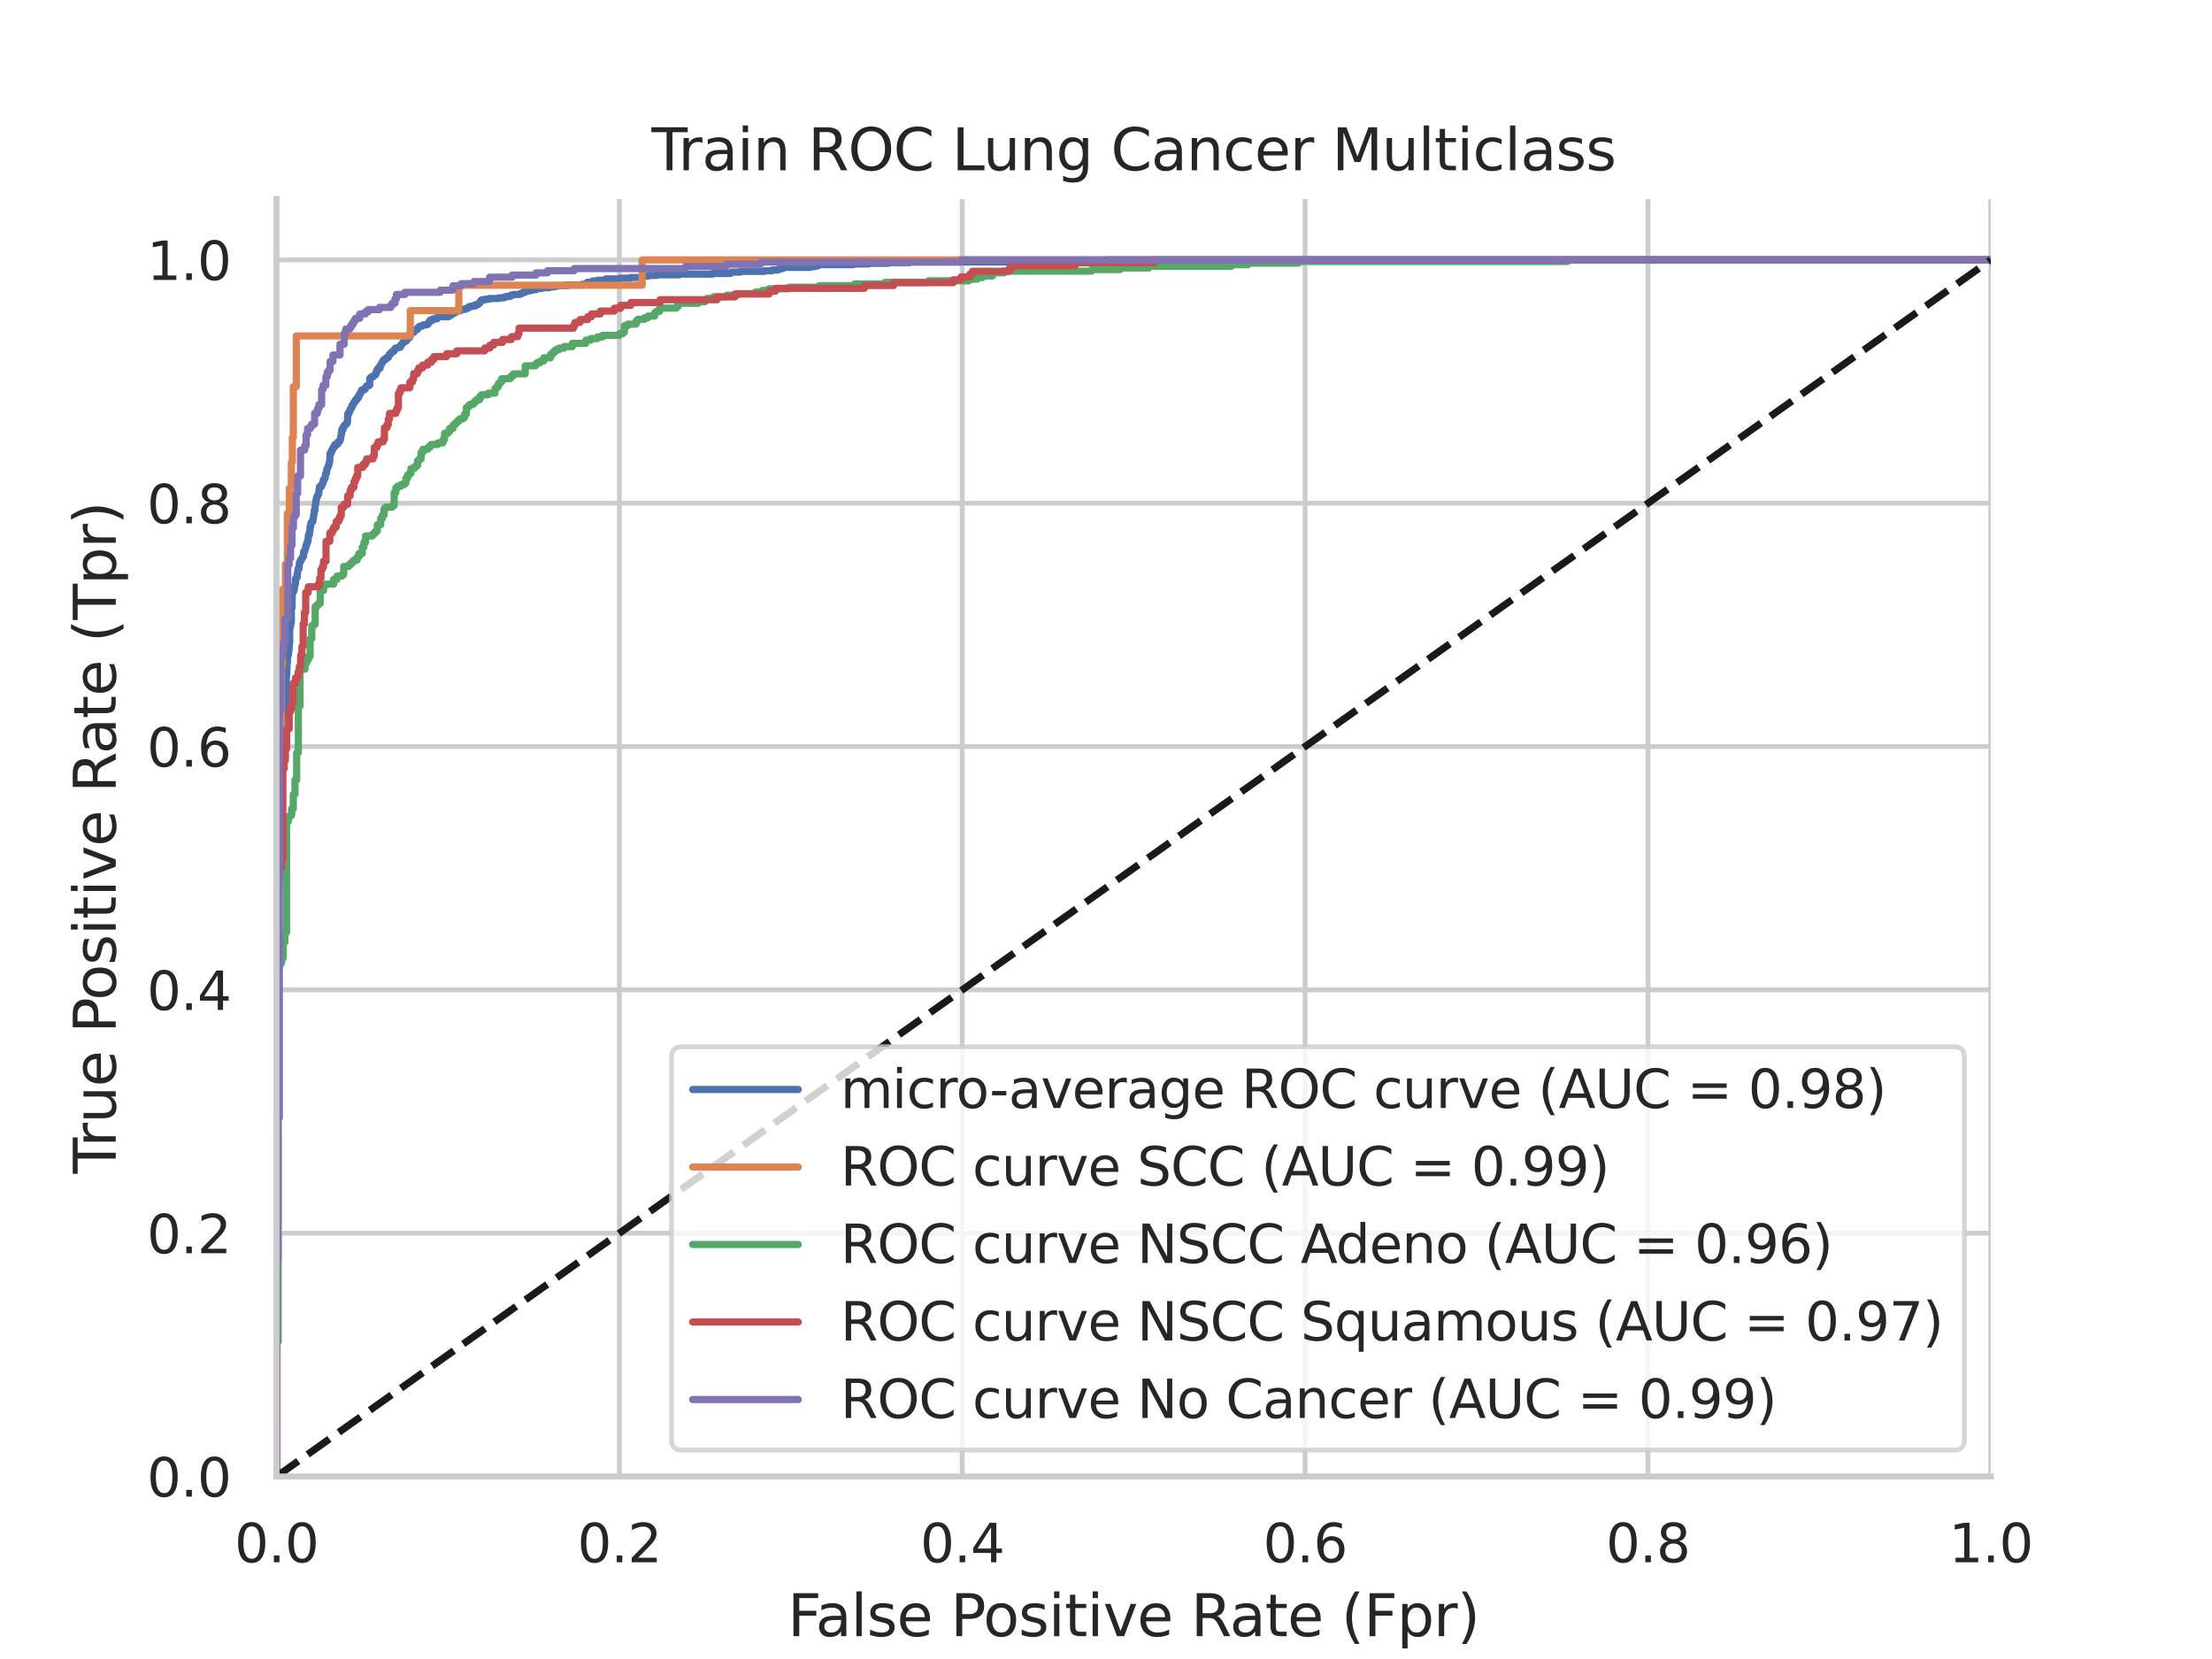 <?xml version="1.0" encoding="utf-8" standalone="no"?>
<!DOCTYPE svg PUBLIC "-//W3C//DTD SVG 1.1//EN"
  "http://www.w3.org/Graphics/SVG/1.1/DTD/svg11.dtd">
<svg xmlns:xlink="http://www.w3.org/1999/xlink" width="460.8pt" height="345.6pt" viewBox="0 0 460.8 345.6" xmlns="http://www.w3.org/2000/svg" version="1.1">
 <defs>
  <style type="text/css">*{stroke-linejoin: round; stroke-linecap: butt}</style>
 </defs>
 <g id="figure_1">
  <g id="patch_1">
   <path d="M 0 345.6 
L 460.8 345.6 
L 460.8 0 
L 0 0 
z
" style="fill: #ffffff"/>
  </g>
  <g id="axes_1">
   <g id="patch_2">
    <path d="M 57.6 307.584 
L 414.72 307.584 
L 414.72 41.472 
L 57.6 41.472 
z
" style="fill: #ffffff"/>
   </g>
   <g id="matplotlib.axis_1">
    <g id="xtick_1">
     <g id="line2d_1">
      <path d="M 57.6 307.584 
L 57.6 41.472 
" clip-path="url(#p603a76fe39)" style="fill: none; stroke: #cccccc; stroke-linecap: round"/>
     </g>
     <g id="text_1">
      <!-- 0.0 -->
      <g style="fill: #262626" transform="translate(48.853 325.442) scale(0.11 -0.11)">
       <defs>
        <path id="DejaVuSans-30" d="M 2034 4250 
Q 1547 4250 1301 3770 
Q 1056 3291 1056 2328 
Q 1056 1369 1301 889 
Q 1547 409 2034 409 
Q 2525 409 2770 889 
Q 3016 1369 3016 2328 
Q 3016 3291 2770 3770 
Q 2525 4250 2034 4250 
z
M 2034 4750 
Q 2819 4750 3233 4129 
Q 3647 3509 3647 2328 
Q 3647 1150 3233 529 
Q 2819 -91 2034 -91 
Q 1250 -91 836 529 
Q 422 1150 422 2328 
Q 422 3509 836 4129 
Q 1250 4750 2034 4750 
z
" transform="scale(0.016)"/>
        <path id="DejaVuSans-2e" d="M 684 794 
L 1344 794 
L 1344 0 
L 684 0 
L 684 794 
z
" transform="scale(0.016)"/>
       </defs>
       <use xlink:href="#DejaVuSans-30"/>
       <use xlink:href="#DejaVuSans-2e" x="63.623"/>
       <use xlink:href="#DejaVuSans-30" x="95.41"/>
      </g>
     </g>
    </g>
    <g id="xtick_2">
     <g id="line2d_2">
      <path d="M 129.024 307.584 
L 129.024 41.472 
" clip-path="url(#p603a76fe39)" style="fill: none; stroke: #cccccc; stroke-linecap: round"/>
     </g>
     <g id="text_2">
      <!-- 0.2 -->
      <g style="fill: #262626" transform="translate(120.277 325.442) scale(0.11 -0.11)">
       <defs>
        <path id="DejaVuSans-32" d="M 1228 531 
L 3431 531 
L 3431 0 
L 469 0 
L 469 531 
Q 828 903 1448 1529 
Q 2069 2156 2228 2338 
Q 2531 2678 2651 2914 
Q 2772 3150 2772 3378 
Q 2772 3750 2511 3984 
Q 2250 4219 1831 4219 
Q 1534 4219 1204 4116 
Q 875 4013 500 3803 
L 500 4441 
Q 881 4594 1212 4672 
Q 1544 4750 1819 4750 
Q 2544 4750 2975 4387 
Q 3406 4025 3406 3419 
Q 3406 3131 3298 2873 
Q 3191 2616 2906 2266 
Q 2828 2175 2409 1742 
Q 1991 1309 1228 531 
z
" transform="scale(0.016)"/>
       </defs>
       <use xlink:href="#DejaVuSans-30"/>
       <use xlink:href="#DejaVuSans-2e" x="63.623"/>
       <use xlink:href="#DejaVuSans-32" x="95.41"/>
      </g>
     </g>
    </g>
    <g id="xtick_3">
     <g id="line2d_3">
      <path d="M 200.448 307.584 
L 200.448 41.472 
" clip-path="url(#p603a76fe39)" style="fill: none; stroke: #cccccc; stroke-linecap: round"/>
     </g>
     <g id="text_3">
      <!-- 0.4 -->
      <g style="fill: #262626" transform="translate(191.701 325.442) scale(0.11 -0.11)">
       <defs>
        <path id="DejaVuSans-34" d="M 2419 4116 
L 825 1625 
L 2419 1625 
L 2419 4116 
z
M 2253 4666 
L 3047 4666 
L 3047 1625 
L 3713 1625 
L 3713 1100 
L 3047 1100 
L 3047 0 
L 2419 0 
L 2419 1100 
L 313 1100 
L 313 1709 
L 2253 4666 
z
" transform="scale(0.016)"/>
       </defs>
       <use xlink:href="#DejaVuSans-30"/>
       <use xlink:href="#DejaVuSans-2e" x="63.623"/>
       <use xlink:href="#DejaVuSans-34" x="95.41"/>
      </g>
     </g>
    </g>
    <g id="xtick_4">
     <g id="line2d_4">
      <path d="M 271.872 307.584 
L 271.872 41.472 
" clip-path="url(#p603a76fe39)" style="fill: none; stroke: #cccccc; stroke-linecap: round"/>
     </g>
     <g id="text_4">
      <!-- 0.6 -->
      <g style="fill: #262626" transform="translate(263.125 325.442) scale(0.11 -0.11)">
       <defs>
        <path id="DejaVuSans-36" d="M 2113 2584 
Q 1688 2584 1439 2293 
Q 1191 2003 1191 1497 
Q 1191 994 1439 701 
Q 1688 409 2113 409 
Q 2538 409 2786 701 
Q 3034 994 3034 1497 
Q 3034 2003 2786 2293 
Q 2538 2584 2113 2584 
z
M 3366 4563 
L 3366 3988 
Q 3128 4100 2886 4159 
Q 2644 4219 2406 4219 
Q 1781 4219 1451 3797 
Q 1122 3375 1075 2522 
Q 1259 2794 1537 2939 
Q 1816 3084 2150 3084 
Q 2853 3084 3261 2657 
Q 3669 2231 3669 1497 
Q 3669 778 3244 343 
Q 2819 -91 2113 -91 
Q 1303 -91 875 529 
Q 447 1150 447 2328 
Q 447 3434 972 4092 
Q 1497 4750 2381 4750 
Q 2619 4750 2861 4703 
Q 3103 4656 3366 4563 
z
" transform="scale(0.016)"/>
       </defs>
       <use xlink:href="#DejaVuSans-30"/>
       <use xlink:href="#DejaVuSans-2e" x="63.623"/>
       <use xlink:href="#DejaVuSans-36" x="95.41"/>
      </g>
     </g>
    </g>
    <g id="xtick_5">
     <g id="line2d_5">
      <path d="M 343.296 307.584 
L 343.296 41.472 
" clip-path="url(#p603a76fe39)" style="fill: none; stroke: #cccccc; stroke-linecap: round"/>
     </g>
     <g id="text_5">
      <!-- 0.8 -->
      <g style="fill: #262626" transform="translate(334.549 325.442) scale(0.11 -0.11)">
       <defs>
        <path id="DejaVuSans-38" d="M 2034 2216 
Q 1584 2216 1326 1975 
Q 1069 1734 1069 1313 
Q 1069 891 1326 650 
Q 1584 409 2034 409 
Q 2484 409 2743 651 
Q 3003 894 3003 1313 
Q 3003 1734 2745 1975 
Q 2488 2216 2034 2216 
z
M 1403 2484 
Q 997 2584 770 2862 
Q 544 3141 544 3541 
Q 544 4100 942 4425 
Q 1341 4750 2034 4750 
Q 2731 4750 3128 4425 
Q 3525 4100 3525 3541 
Q 3525 3141 3298 2862 
Q 3072 2584 2669 2484 
Q 3125 2378 3379 2068 
Q 3634 1759 3634 1313 
Q 3634 634 3220 271 
Q 2806 -91 2034 -91 
Q 1263 -91 848 271 
Q 434 634 434 1313 
Q 434 1759 690 2068 
Q 947 2378 1403 2484 
z
M 1172 3481 
Q 1172 3119 1398 2916 
Q 1625 2713 2034 2713 
Q 2441 2713 2670 2916 
Q 2900 3119 2900 3481 
Q 2900 3844 2670 4047 
Q 2441 4250 2034 4250 
Q 1625 4250 1398 4047 
Q 1172 3844 1172 3481 
z
" transform="scale(0.016)"/>
       </defs>
       <use xlink:href="#DejaVuSans-30"/>
       <use xlink:href="#DejaVuSans-2e" x="63.623"/>
       <use xlink:href="#DejaVuSans-38" x="95.41"/>
      </g>
     </g>
    </g>
    <g id="xtick_6">
     <g id="line2d_6">
      <path d="M 414.72 307.584 
L 414.72 41.472 
" clip-path="url(#p603a76fe39)" style="fill: none; stroke: #cccccc; stroke-linecap: round"/>
     </g>
     <g id="text_6">
      <!-- 1.0 -->
      <g style="fill: #262626" transform="translate(405.973 325.442) scale(0.11 -0.11)">
       <defs>
        <path id="DejaVuSans-31" d="M 794 531 
L 1825 531 
L 1825 4091 
L 703 3866 
L 703 4441 
L 1819 4666 
L 2450 4666 
L 2450 531 
L 3481 531 
L 3481 0 
L 794 0 
L 794 531 
z
" transform="scale(0.016)"/>
       </defs>
       <use xlink:href="#DejaVuSans-31"/>
       <use xlink:href="#DejaVuSans-2e" x="63.623"/>
       <use xlink:href="#DejaVuSans-30" x="95.41"/>
      </g>
     </g>
    </g>
    <g id="text_7">
     <!-- False Positive Rate (Fpr) -->
     <g style="fill: #262626" transform="translate(164.085 340.848) scale(0.12 -0.12)">
      <defs>
       <path id="DejaVuSans-46" d="M 628 4666 
L 3309 4666 
L 3309 4134 
L 1259 4134 
L 1259 2759 
L 3109 2759 
L 3109 2228 
L 1259 2228 
L 1259 0 
L 628 0 
L 628 4666 
z
" transform="scale(0.016)"/>
       <path id="DejaVuSans-61" d="M 2194 1759 
Q 1497 1759 1228 1600 
Q 959 1441 959 1056 
Q 959 750 1161 570 
Q 1363 391 1709 391 
Q 2188 391 2477 730 
Q 2766 1069 2766 1631 
L 2766 1759 
L 2194 1759 
z
M 3341 1997 
L 3341 0 
L 2766 0 
L 2766 531 
Q 2569 213 2275 61 
Q 1981 -91 1556 -91 
Q 1019 -91 701 211 
Q 384 513 384 1019 
Q 384 1609 779 1909 
Q 1175 2209 1959 2209 
L 2766 2209 
L 2766 2266 
Q 2766 2663 2505 2880 
Q 2244 3097 1772 3097 
Q 1472 3097 1187 3025 
Q 903 2953 641 2809 
L 641 3341 
Q 956 3463 1253 3523 
Q 1550 3584 1831 3584 
Q 2591 3584 2966 3190 
Q 3341 2797 3341 1997 
z
" transform="scale(0.016)"/>
       <path id="DejaVuSans-6c" d="M 603 4863 
L 1178 4863 
L 1178 0 
L 603 0 
L 603 4863 
z
" transform="scale(0.016)"/>
       <path id="DejaVuSans-73" d="M 2834 3397 
L 2834 2853 
Q 2591 2978 2328 3040 
Q 2066 3103 1784 3103 
Q 1356 3103 1142 2972 
Q 928 2841 928 2578 
Q 928 2378 1081 2264 
Q 1234 2150 1697 2047 
L 1894 2003 
Q 2506 1872 2764 1633 
Q 3022 1394 3022 966 
Q 3022 478 2636 193 
Q 2250 -91 1575 -91 
Q 1294 -91 989 -36 
Q 684 19 347 128 
L 347 722 
Q 666 556 975 473 
Q 1284 391 1588 391 
Q 1994 391 2212 530 
Q 2431 669 2431 922 
Q 2431 1156 2273 1281 
Q 2116 1406 1581 1522 
L 1381 1569 
Q 847 1681 609 1914 
Q 372 2147 372 2553 
Q 372 3047 722 3315 
Q 1072 3584 1716 3584 
Q 2034 3584 2315 3537 
Q 2597 3491 2834 3397 
z
" transform="scale(0.016)"/>
       <path id="DejaVuSans-65" d="M 3597 1894 
L 3597 1613 
L 953 1613 
Q 991 1019 1311 708 
Q 1631 397 2203 397 
Q 2534 397 2845 478 
Q 3156 559 3463 722 
L 3463 178 
Q 3153 47 2828 -22 
Q 2503 -91 2169 -91 
Q 1331 -91 842 396 
Q 353 884 353 1716 
Q 353 2575 817 3079 
Q 1281 3584 2069 3584 
Q 2775 3584 3186 3129 
Q 3597 2675 3597 1894 
z
M 3022 2063 
Q 3016 2534 2758 2815 
Q 2500 3097 2075 3097 
Q 1594 3097 1305 2825 
Q 1016 2553 972 2059 
L 3022 2063 
z
" transform="scale(0.016)"/>
       <path id="DejaVuSans-20" transform="scale(0.016)"/>
       <path id="DejaVuSans-50" d="M 1259 4147 
L 1259 2394 
L 2053 2394 
Q 2494 2394 2734 2622 
Q 2975 2850 2975 3272 
Q 2975 3691 2734 3919 
Q 2494 4147 2053 4147 
L 1259 4147 
z
M 628 4666 
L 2053 4666 
Q 2838 4666 3239 4311 
Q 3641 3956 3641 3272 
Q 3641 2581 3239 2228 
Q 2838 1875 2053 1875 
L 1259 1875 
L 1259 0 
L 628 0 
L 628 4666 
z
" transform="scale(0.016)"/>
       <path id="DejaVuSans-6f" d="M 1959 3097 
Q 1497 3097 1228 2736 
Q 959 2375 959 1747 
Q 959 1119 1226 758 
Q 1494 397 1959 397 
Q 2419 397 2687 759 
Q 2956 1122 2956 1747 
Q 2956 2369 2687 2733 
Q 2419 3097 1959 3097 
z
M 1959 3584 
Q 2709 3584 3137 3096 
Q 3566 2609 3566 1747 
Q 3566 888 3137 398 
Q 2709 -91 1959 -91 
Q 1206 -91 779 398 
Q 353 888 353 1747 
Q 353 2609 779 3096 
Q 1206 3584 1959 3584 
z
" transform="scale(0.016)"/>
       <path id="DejaVuSans-69" d="M 603 3500 
L 1178 3500 
L 1178 0 
L 603 0 
L 603 3500 
z
M 603 4863 
L 1178 4863 
L 1178 4134 
L 603 4134 
L 603 4863 
z
" transform="scale(0.016)"/>
       <path id="DejaVuSans-74" d="M 1172 4494 
L 1172 3500 
L 2356 3500 
L 2356 3053 
L 1172 3053 
L 1172 1153 
Q 1172 725 1289 603 
Q 1406 481 1766 481 
L 2356 481 
L 2356 0 
L 1766 0 
Q 1100 0 847 248 
Q 594 497 594 1153 
L 594 3053 
L 172 3053 
L 172 3500 
L 594 3500 
L 594 4494 
L 1172 4494 
z
" transform="scale(0.016)"/>
       <path id="DejaVuSans-76" d="M 191 3500 
L 800 3500 
L 1894 563 
L 2988 3500 
L 3597 3500 
L 2284 0 
L 1503 0 
L 191 3500 
z
" transform="scale(0.016)"/>
       <path id="DejaVuSans-52" d="M 2841 2188 
Q 3044 2119 3236 1894 
Q 3428 1669 3622 1275 
L 4263 0 
L 3584 0 
L 2988 1197 
Q 2756 1666 2539 1819 
Q 2322 1972 1947 1972 
L 1259 1972 
L 1259 0 
L 628 0 
L 628 4666 
L 2053 4666 
Q 2853 4666 3247 4331 
Q 3641 3997 3641 3322 
Q 3641 2881 3436 2590 
Q 3231 2300 2841 2188 
z
M 1259 4147 
L 1259 2491 
L 2053 2491 
Q 2509 2491 2742 2702 
Q 2975 2913 2975 3322 
Q 2975 3731 2742 3939 
Q 2509 4147 2053 4147 
L 1259 4147 
z
" transform="scale(0.016)"/>
       <path id="DejaVuSans-28" d="M 1984 4856 
Q 1566 4138 1362 3434 
Q 1159 2731 1159 2009 
Q 1159 1288 1364 580 
Q 1569 -128 1984 -844 
L 1484 -844 
Q 1016 -109 783 600 
Q 550 1309 550 2009 
Q 550 2706 781 3412 
Q 1013 4119 1484 4856 
L 1984 4856 
z
" transform="scale(0.016)"/>
       <path id="DejaVuSans-70" d="M 1159 525 
L 1159 -1331 
L 581 -1331 
L 581 3500 
L 1159 3500 
L 1159 2969 
Q 1341 3281 1617 3432 
Q 1894 3584 2278 3584 
Q 2916 3584 3314 3078 
Q 3713 2572 3713 1747 
Q 3713 922 3314 415 
Q 2916 -91 2278 -91 
Q 1894 -91 1617 61 
Q 1341 213 1159 525 
z
M 3116 1747 
Q 3116 2381 2855 2742 
Q 2594 3103 2138 3103 
Q 1681 3103 1420 2742 
Q 1159 2381 1159 1747 
Q 1159 1113 1420 752 
Q 1681 391 2138 391 
Q 2594 391 2855 752 
Q 3116 1113 3116 1747 
z
" transform="scale(0.016)"/>
       <path id="DejaVuSans-72" d="M 2631 2963 
Q 2534 3019 2420 3045 
Q 2306 3072 2169 3072 
Q 1681 3072 1420 2755 
Q 1159 2438 1159 1844 
L 1159 0 
L 581 0 
L 581 3500 
L 1159 3500 
L 1159 2956 
Q 1341 3275 1631 3429 
Q 1922 3584 2338 3584 
Q 2397 3584 2469 3576 
Q 2541 3569 2628 3553 
L 2631 2963 
z
" transform="scale(0.016)"/>
       <path id="DejaVuSans-29" d="M 513 4856 
L 1013 4856 
Q 1481 4119 1714 3412 
Q 1947 2706 1947 2009 
Q 1947 1309 1714 600 
Q 1481 -109 1013 -844 
L 513 -844 
Q 928 -128 1133 580 
Q 1338 1288 1338 2009 
Q 1338 2731 1133 3434 
Q 928 4138 513 4856 
z
" transform="scale(0.016)"/>
      </defs>
      <use xlink:href="#DejaVuSans-46"/>
      <use xlink:href="#DejaVuSans-61" x="48.395"/>
      <use xlink:href="#DejaVuSans-6c" x="109.674"/>
      <use xlink:href="#DejaVuSans-73" x="137.457"/>
      <use xlink:href="#DejaVuSans-65" x="189.557"/>
      <use xlink:href="#DejaVuSans-20" x="251.08"/>
      <use xlink:href="#DejaVuSans-50" x="282.867"/>
      <use xlink:href="#DejaVuSans-6f" x="339.545"/>
      <use xlink:href="#DejaVuSans-73" x="400.727"/>
      <use xlink:href="#DejaVuSans-69" x="452.826"/>
      <use xlink:href="#DejaVuSans-74" x="480.609"/>
      <use xlink:href="#DejaVuSans-69" x="519.818"/>
      <use xlink:href="#DejaVuSans-76" x="547.602"/>
      <use xlink:href="#DejaVuSans-65" x="606.781"/>
      <use xlink:href="#DejaVuSans-20" x="668.305"/>
      <use xlink:href="#DejaVuSans-52" x="700.092"/>
      <use xlink:href="#DejaVuSans-61" x="767.324"/>
      <use xlink:href="#DejaVuSans-74" x="828.604"/>
      <use xlink:href="#DejaVuSans-65" x="867.812"/>
      <use xlink:href="#DejaVuSans-20" x="929.336"/>
      <use xlink:href="#DejaVuSans-28" x="961.123"/>
      <use xlink:href="#DejaVuSans-46" x="1000.137"/>
      <use xlink:href="#DejaVuSans-70" x="1057.656"/>
      <use xlink:href="#DejaVuSans-72" x="1121.133"/>
      <use xlink:href="#DejaVuSans-29" x="1162.246"/>
     </g>
    </g>
   </g>
   <g id="matplotlib.axis_2">
    <g id="ytick_1">
     <g id="line2d_7">
      <path d="M 57.6 307.584 
L 414.72 307.584 
" clip-path="url(#p603a76fe39)" style="fill: none; stroke: #cccccc; stroke-linecap: round"/>
     </g>
     <g id="text_8">
      <!-- 0.0 -->
      <g style="fill: #262626" transform="translate(30.607 311.763) scale(0.11 -0.11)">
       <use xlink:href="#DejaVuSans-30"/>
       <use xlink:href="#DejaVuSans-2e" x="63.623"/>
       <use xlink:href="#DejaVuSans-30" x="95.41"/>
      </g>
     </g>
    </g>
    <g id="ytick_2">
     <g id="line2d_8">
      <path d="M 57.6 256.896 
L 414.72 256.896 
" clip-path="url(#p603a76fe39)" style="fill: none; stroke: #cccccc; stroke-linecap: round"/>
     </g>
     <g id="text_9">
      <!-- 0.2 -->
      <g style="fill: #262626" transform="translate(30.607 261.075) scale(0.11 -0.11)">
       <use xlink:href="#DejaVuSans-30"/>
       <use xlink:href="#DejaVuSans-2e" x="63.623"/>
       <use xlink:href="#DejaVuSans-32" x="95.41"/>
      </g>
     </g>
    </g>
    <g id="ytick_3">
     <g id="line2d_9">
      <path d="M 57.6 206.208 
L 414.72 206.208 
" clip-path="url(#p603a76fe39)" style="fill: none; stroke: #cccccc; stroke-linecap: round"/>
     </g>
     <g id="text_10">
      <!-- 0.4 -->
      <g style="fill: #262626" transform="translate(30.607 210.387) scale(0.11 -0.11)">
       <use xlink:href="#DejaVuSans-30"/>
       <use xlink:href="#DejaVuSans-2e" x="63.623"/>
       <use xlink:href="#DejaVuSans-34" x="95.41"/>
      </g>
     </g>
    </g>
    <g id="ytick_4">
     <g id="line2d_10">
      <path d="M 57.6 155.52 
L 414.72 155.52 
" clip-path="url(#p603a76fe39)" style="fill: none; stroke: #cccccc; stroke-linecap: round"/>
     </g>
     <g id="text_11">
      <!-- 0.6 -->
      <g style="fill: #262626" transform="translate(30.607 159.699) scale(0.11 -0.11)">
       <use xlink:href="#DejaVuSans-30"/>
       <use xlink:href="#DejaVuSans-2e" x="63.623"/>
       <use xlink:href="#DejaVuSans-36" x="95.41"/>
      </g>
     </g>
    </g>
    <g id="ytick_5">
     <g id="line2d_11">
      <path d="M 57.6 104.832 
L 414.72 104.832 
" clip-path="url(#p603a76fe39)" style="fill: none; stroke: #cccccc; stroke-linecap: round"/>
     </g>
     <g id="text_12">
      <!-- 0.8 -->
      <g style="fill: #262626" transform="translate(30.607 109.011) scale(0.11 -0.11)">
       <use xlink:href="#DejaVuSans-30"/>
       <use xlink:href="#DejaVuSans-2e" x="63.623"/>
       <use xlink:href="#DejaVuSans-38" x="95.41"/>
      </g>
     </g>
    </g>
    <g id="ytick_6">
     <g id="line2d_12">
      <path d="M 57.6 54.144 
L 414.72 54.144 
" clip-path="url(#p603a76fe39)" style="fill: none; stroke: #cccccc; stroke-linecap: round"/>
     </g>
     <g id="text_13">
      <!-- 1.0 -->
      <g style="fill: #262626" transform="translate(30.607 58.323) scale(0.11 -0.11)">
       <use xlink:href="#DejaVuSans-31"/>
       <use xlink:href="#DejaVuSans-2e" x="63.623"/>
       <use xlink:href="#DejaVuSans-30" x="95.41"/>
      </g>
     </g>
    </g>
    <g id="text_14">
     <!-- True Positive Rate (Tpr) -->
     <g style="fill: #262626" transform="translate(24.111 244.493) rotate(-90) scale(0.12 -0.12)">
      <defs>
       <path id="DejaVuSans-54" d="M -19 4666 
L 3928 4666 
L 3928 4134 
L 2272 4134 
L 2272 0 
L 1638 0 
L 1638 4134 
L -19 4134 
L -19 4666 
z
" transform="scale(0.016)"/>
       <path id="DejaVuSans-75" d="M 544 1381 
L 544 3500 
L 1119 3500 
L 1119 1403 
Q 1119 906 1312 657 
Q 1506 409 1894 409 
Q 2359 409 2629 706 
Q 2900 1003 2900 1516 
L 2900 3500 
L 3475 3500 
L 3475 0 
L 2900 0 
L 2900 538 
Q 2691 219 2414 64 
Q 2138 -91 1772 -91 
Q 1169 -91 856 284 
Q 544 659 544 1381 
z
M 1991 3584 
L 1991 3584 
z
" transform="scale(0.016)"/>
      </defs>
      <use xlink:href="#DejaVuSans-54"/>
      <use xlink:href="#DejaVuSans-72" x="46.334"/>
      <use xlink:href="#DejaVuSans-75" x="87.447"/>
      <use xlink:href="#DejaVuSans-65" x="150.826"/>
      <use xlink:href="#DejaVuSans-20" x="212.35"/>
      <use xlink:href="#DejaVuSans-50" x="244.137"/>
      <use xlink:href="#DejaVuSans-6f" x="300.814"/>
      <use xlink:href="#DejaVuSans-73" x="361.996"/>
      <use xlink:href="#DejaVuSans-69" x="414.096"/>
      <use xlink:href="#DejaVuSans-74" x="441.879"/>
      <use xlink:href="#DejaVuSans-69" x="481.088"/>
      <use xlink:href="#DejaVuSans-76" x="508.871"/>
      <use xlink:href="#DejaVuSans-65" x="568.051"/>
      <use xlink:href="#DejaVuSans-20" x="629.574"/>
      <use xlink:href="#DejaVuSans-52" x="661.361"/>
      <use xlink:href="#DejaVuSans-61" x="728.594"/>
      <use xlink:href="#DejaVuSans-74" x="789.873"/>
      <use xlink:href="#DejaVuSans-65" x="829.082"/>
      <use xlink:href="#DejaVuSans-20" x="890.605"/>
      <use xlink:href="#DejaVuSans-28" x="922.393"/>
      <use xlink:href="#DejaVuSans-54" x="961.406"/>
      <use xlink:href="#DejaVuSans-70" x="1022.49"/>
      <use xlink:href="#DejaVuSans-72" x="1085.967"/>
      <use xlink:href="#DejaVuSans-29" x="1127.08"/>
     </g>
    </g>
   </g>
   <g id="line2d_13">
    <path d="M 57.6 307.584 
L 57.667 267.53 
L 57.734 267.53 
L 57.802 192.781 
L 57.869 192.781 
L 57.936 189.82 
L 58.003 189.82 
L 58.07 184.178 
L 58.138 184.178 
L 58.205 168.1 
L 58.272 168.1 
L 58.339 165.139 
L 58.406 165.139 
L 58.473 163.446 
L 58.541 163.446 
L 58.608 161.895 
L 58.675 161.895 
L 58.742 160.767 
L 58.809 160.767 
L 58.877 158.651 
L 58.944 158.651 
L 59.011 155.548 
L 59.078 155.548 
L 59.145 151.74 
L 59.213 151.74 
L 59.28 149.766 
L 59.347 149.766 
L 59.414 148.073 
L 59.481 148.073 
L 59.549 143.419 
L 59.616 143.419 
L 59.683 140.316 
L 59.75 140.316 
L 59.817 138.06 
L 59.884 138.06 
L 59.884 136.508 
L 60.086 136.508 
L 60.153 135.38 
L 60.22 135.38 
L 60.288 133.829 
L 60.355 133.829 
L 60.355 130.444 
L 60.556 130.444 
L 60.556 129.739 
L 60.691 129.739 
L 60.691 126.636 
L 60.825 126.636 
L 60.892 123.533 
L 61.027 123.533 
L 61.027 123.251 
L 61.161 123.251 
L 61.161 122.969 
L 61.296 122.969 
L 61.363 121.982 
L 61.43 121.982 
L 61.497 121.559 
L 61.564 121.559 
L 61.564 120.572 
L 61.699 120.572 
L 61.699 120.289 
L 61.9 120.289 
L 61.967 119.161 
L 62.035 119.161 
L 62.102 118.456 
L 62.303 118.456 
L 62.371 117.187 
L 62.505 117.187 
L 62.505 116.905 
L 62.639 116.905 
L 62.639 116.623 
L 62.774 116.623 
L 62.774 116.481 
L 62.908 116.481 
L 62.975 116.058 
L 63.11 116.058 
L 63.11 115.917 
L 63.244 115.917 
L 63.244 114.93 
L 63.446 114.93 
L 63.513 114.507 
L 63.58 114.507 
L 63.647 114.084 
L 63.714 114.084 
L 63.714 113.661 
L 63.849 113.661 
L 63.916 113.097 
L 64.05 113.097 
L 64.05 112.674 
L 64.185 112.674 
L 64.252 111.404 
L 64.453 111.404 
L 64.521 110.558 
L 64.588 110.558 
L 64.588 109.712 
L 64.722 109.712 
L 64.789 108.866 
L 64.991 108.866 
L 64.991 108.725 
L 65.125 108.725 
L 65.193 108.16 
L 65.26 108.16 
L 65.327 107.314 
L 65.394 107.314 
L 65.461 106.327 
L 65.596 106.327 
L 65.663 105.199 
L 65.73 105.199 
L 65.797 104.352 
L 65.864 104.352 
L 65.932 103.647 
L 65.999 103.647 
L 65.999 103.506 
L 66.133 103.506 
L 66.2 103.083 
L 66.268 103.083 
L 66.268 102.942 
L 66.402 102.942 
L 66.469 101.955 
L 66.536 101.955 
L 66.536 101.391 
L 66.94 101.391 
L 66.94 100.968 
L 67.141 100.968 
L 67.141 100.686 
L 67.275 100.686 
L 67.343 99.98 
L 67.544 99.98 
L 67.611 99.557 
L 67.746 99.557 
L 67.813 98.711 
L 67.88 98.711 
L 67.88 98.57 
L 68.015 98.57 
L 68.082 97.724 
L 68.149 97.724 
L 68.216 97.442 
L 68.283 97.442 
L 68.351 97.16 
L 68.418 97.16 
L 68.485 96.737 
L 68.552 96.737 
L 68.619 96.172 
L 68.687 96.172 
L 68.754 94.48 
L 68.955 94.48 
L 69.022 93.916 
L 69.224 93.916 
L 69.291 93.352 
L 69.493 93.352 
L 69.493 93.211 
L 69.627 93.211 
L 69.694 92.647 
L 70.165 92.647 
L 70.165 92.506 
L 70.366 92.506 
L 70.366 92.082 
L 70.568 92.082 
L 70.568 91.941 
L 70.769 91.941 
L 70.769 91.659 
L 70.904 91.659 
L 70.971 90.954 
L 71.038 90.954 
L 71.105 90.249 
L 71.173 90.249 
L 71.173 89.544 
L 71.441 89.544 
L 71.441 88.98 
L 71.643 88.98 
L 71.71 88.698 
L 71.777 88.698 
L 71.777 88.557 
L 71.979 88.557 
L 71.979 88.416 
L 72.113 88.416 
L 72.113 88.274 
L 72.248 88.274 
L 72.248 87.992 
L 72.382 87.992 
L 72.449 86.159 
L 72.718 86.159 
L 72.785 85.595 
L 72.92 85.595 
L 72.987 85.172 
L 73.121 85.172 
L 73.121 85.031 
L 73.255 85.031 
L 73.323 84.467 
L 73.524 84.467 
L 73.524 84.184 
L 73.659 84.184 
L 73.659 83.902 
L 73.86 83.902 
L 73.86 83.62 
L 74.062 83.62 
L 74.129 83.197 
L 74.398 83.197 
L 74.465 82.774 
L 74.734 82.774 
L 74.734 82.351 
L 74.868 82.351 
L 74.935 82.069 
L 75.07 82.069 
L 75.137 81.646 
L 75.271 81.646 
L 75.338 81.223 
L 75.876 81.223 
L 75.876 81.082 
L 76.078 81.082 
L 76.145 80.659 
L 76.279 80.659 
L 76.346 80.377 
L 76.817 80.377 
L 76.817 80.235 
L 77.018 80.235 
L 77.018 78.825 
L 77.287 78.825 
L 77.287 78.543 
L 77.623 78.543 
L 77.623 78.402 
L 77.824 78.402 
L 77.824 78.261 
L 77.959 78.261 
L 77.959 78.12 
L 78.228 78.12 
L 78.295 77.838 
L 78.362 77.838 
L 78.362 77.415 
L 78.564 77.415 
L 78.564 76.992 
L 78.765 76.992 
L 78.765 76.71 
L 79.168 76.71 
L 79.168 76.145 
L 79.303 76.145 
L 79.303 76.004 
L 79.437 76.004 
L 79.504 75.581 
L 79.639 75.581 
L 79.706 75.299 
L 79.84 75.299 
L 79.84 75.017 
L 80.109 75.017 
L 80.109 74.876 
L 80.378 74.876 
L 80.378 74.594 
L 80.647 74.594 
L 80.647 74.453 
L 80.915 74.453 
L 80.982 74.03 
L 81.117 74.03 
L 81.117 73.748 
L 81.386 73.748 
L 81.453 73.466 
L 81.587 73.466 
L 81.587 73.325 
L 81.722 73.325 
L 81.722 73.184 
L 82.058 73.184 
L 82.125 72.902 
L 82.192 72.902 
L 82.259 72.62 
L 82.461 72.62 
L 82.461 72.479 
L 82.931 72.479 
L 82.931 72.338 
L 83.401 72.338 
L 83.469 71.914 
L 83.603 71.914 
L 83.67 71.632 
L 83.804 71.632 
L 83.804 71.491 
L 84.006 71.491 
L 84.006 71.209 
L 84.14 71.209 
L 84.14 71.068 
L 84.611 71.068 
L 84.611 70.927 
L 84.745 70.927 
L 84.745 70.645 
L 84.947 70.645 
L 84.947 70.504 
L 85.081 70.504 
L 85.081 70.363 
L 85.283 70.363 
L 85.283 70.222 
L 85.417 70.222 
L 85.417 69.376 
L 85.686 69.376 
L 85.686 69.235 
L 86.223 69.235 
L 86.223 68.953 
L 86.425 68.953 
L 86.425 68.812 
L 86.626 68.812 
L 86.626 68.671 
L 86.895 68.671 
L 86.895 68.53 
L 87.03 68.53 
L 87.03 68.248 
L 87.231 68.248 
L 87.231 68.106 
L 87.366 68.106 
L 87.366 67.965 
L 87.903 67.965 
L 87.903 67.824 
L 88.105 67.824 
L 88.105 67.683 
L 88.911 67.683 
L 88.911 67.542 
L 89.18 67.542 
L 89.18 67.26 
L 89.314 67.26 
L 89.314 67.119 
L 89.516 67.119 
L 89.583 66.696 
L 90.188 66.696 
L 90.188 66.414 
L 91.061 66.414 
L 91.128 65.991 
L 93.413 65.991 
L 93.413 65.85 
L 93.547 65.85 
L 93.547 65.709 
L 93.95 65.709 
L 93.95 65.568 
L 94.085 65.568 
L 94.085 65.427 
L 94.219 65.427 
L 94.219 65.286 
L 94.622 65.286 
L 94.689 65.004 
L 95.025 65.004 
L 95.025 64.863 
L 95.361 64.863 
L 95.361 64.722 
L 95.966 64.722 
L 95.966 64.581 
L 96.235 64.581 
L 96.235 64.44 
L 96.907 64.44 
L 96.907 64.299 
L 97.31 64.299 
L 97.31 64.157 
L 97.579 64.157 
L 97.579 64.016 
L 97.713 64.016 
L 97.713 63.875 
L 98.251 63.875 
L 98.251 63.734 
L 99.057 63.734 
L 99.057 63.452 
L 99.594 63.452 
L 99.594 63.311 
L 99.729 63.311 
L 99.729 63.17 
L 99.93 63.17 
L 99.93 63.029 
L 100.065 63.029 
L 100.132 62.606 
L 100.333 62.606 
L 100.333 62.465 
L 101.073 62.465 
L 101.073 62.324 
L 101.946 62.324 
L 101.946 62.183 
L 103.895 62.183 
L 103.895 62.042 
L 104.97 62.042 
L 104.97 61.901 
L 105.373 61.901 
L 105.373 61.76 
L 106.313 61.76 
L 106.381 61.478 
L 106.918 61.478 
L 106.918 61.337 
L 108.262 61.337 
L 108.262 61.196 
L 108.665 61.196 
L 108.665 61.055 
L 108.934 61.055 
L 108.934 60.914 
L 109.337 60.914 
L 109.337 60.632 
L 110.211 60.632 
L 110.211 60.491 
L 110.882 60.491 
L 110.882 60.35 
L 111.689 60.35 
L 111.689 60.209 
L 112.025 60.209 
L 112.025 60.067 
L 112.965 60.067 
L 112.965 59.926 
L 114.444 59.926 
L 114.444 59.785 
L 115.384 59.785 
L 115.384 59.644 
L 116.056 59.644 
L 116.056 59.503 
L 118.139 59.503 
L 118.139 59.362 
L 121.23 59.362 
L 121.23 59.221 
L 122.036 59.221 
L 122.036 59.08 
L 122.238 59.08 
L 122.238 58.939 
L 122.372 58.939 
L 122.372 58.798 
L 123.38 58.798 
L 123.447 58.516 
L 124.522 58.516 
L 124.522 58.375 
L 126.202 58.375 
L 126.202 58.093 
L 129.158 58.093 
L 129.158 57.952 
L 131.308 57.952 
L 131.308 57.811 
L 133.593 57.811 
L 133.593 57.67 
L 134.198 57.67 
L 134.198 57.529 
L 135.004 57.529 
L 135.004 57.388 
L 136.751 57.388 
L 136.751 57.247 
L 141.522 57.247 
L 141.522 57.106 
L 148.442 57.106 
L 148.442 56.965 
L 152.138 56.965 
L 152.138 56.824 
L 152.406 56.824 
L 152.406 56.683 
L 154.221 56.683 
L 154.221 56.542 
L 159.193 56.542 
L 159.193 56.401 
L 160.805 56.401 
L 160.805 56.26 
L 162.015 56.26 
L 162.015 56.118 
L 162.351 56.118 
L 162.351 55.977 
L 162.955 55.977 
L 162.955 55.836 
L 163.291 55.836 
L 163.291 55.695 
L 168.734 55.695 
L 168.734 55.554 
L 169.675 55.554 
L 169.675 55.413 
L 170.346 55.413 
L 170.346 55.272 
L 170.615 55.272 
L 170.615 55.131 
L 177.737 55.131 
L 177.737 54.99 
L 180.963 54.99 
L 180.963 54.849 
L 185.061 54.849 
L 185.061 54.708 
L 189.496 54.708 
L 189.496 54.567 
L 211.467 54.567 
L 211.467 54.426 
L 229.878 54.426 
L 229.878 54.285 
L 230.953 54.285 
L 230.953 54.144 
L 414.72 54.144 
L 414.72 54.144 
" clip-path="url(#p603a76fe39)" style="fill: none; stroke: #4c72b0; stroke-width: 1.5; stroke-linecap: round"/>
   </g>
   <g id="line2d_14">
    <path d="M 57.6 307.584 
L 57.6 302.304 
L 57.6 186.144 
L 57.806 186.144 
L 57.806 165.024 
L 58.013 165.024 
L 58.013 154.464 
L 58.632 154.464 
L 58.632 138.624 
L 58.839 138.624 
L 58.839 122.784 
L 59.458 122.784 
L 59.458 117.504 
L 59.871 117.504 
L 59.871 106.944 
L 60.284 106.944 
L 60.284 101.664 
L 60.696 101.664 
L 60.696 96.384 
L 60.903 96.384 
L 60.903 91.104 
L 61.109 91.104 
L 61.109 80.544 
L 61.729 80.544 
L 61.729 69.984 
L 85.468 69.984 
L 85.468 64.704 
L 95.583 64.704 
L 95.583 59.424 
L 133.772 59.424 
L 133.772 54.144 
L 414.72 54.144 
" clip-path="url(#p603a76fe39)" style="fill: none; stroke: #dd8452; stroke-width: 1.5; stroke-linecap: round"/>
   </g>
   <g id="line2d_15">
    <path d="M 57.6 307.584 
L 57.6 279.498 
L 57.95 279.498 
L 57.95 201.26 
L 58.3 201.26 
L 58.3 200.591 
L 58.65 200.591 
L 58.65 199.588 
L 59 199.588 
L 59 196.244 
L 59.351 196.244 
L 59.351 194.238 
L 59.701 194.238 
L 59.701 171.168 
L 60.051 171.168 
L 60.051 170.165 
L 60.401 170.165 
L 60.401 169.83 
L 60.751 169.83 
L 60.751 168.493 
L 61.101 168.493 
L 61.101 165.484 
L 61.451 165.484 
L 61.451 162.475 
L 61.801 162.475 
L 61.801 156.791 
L 62.152 156.791 
L 62.152 147.094 
L 62.502 147.094 
L 62.502 139.404 
L 63.552 139.404 
L 63.552 138.067 
L 63.902 138.067 
L 63.902 137.398 
L 64.252 137.398 
L 64.252 136.729 
L 64.602 136.729 
L 64.602 133.051 
L 64.952 133.051 
L 64.952 130.377 
L 65.303 130.377 
L 65.303 130.042 
L 65.653 130.042 
L 65.653 126.364 
L 66.003 126.364 
L 66.003 126.03 
L 66.353 126.03 
L 66.353 125.696 
L 66.703 125.696 
L 66.703 123.021 
L 67.403 123.021 
L 67.403 122.018 
L 67.753 122.018 
L 67.753 121.683 
L 69.504 121.683 
L 69.504 120.68 
L 70.204 120.68 
L 70.204 120.012 
L 71.255 120.012 
L 71.255 119.677 
L 71.605 119.677 
L 71.605 118.006 
L 72.655 118.006 
L 72.655 117.671 
L 73.005 117.671 
L 73.005 117.337 
L 73.355 117.337 
L 73.355 117.002 
L 73.705 117.002 
L 73.705 116.668 
L 74.406 116.668 
L 74.406 115.999 
L 74.756 115.999 
L 74.756 115.331 
L 75.456 115.331 
L 75.456 113.993 
L 75.806 113.993 
L 75.806 112.99 
L 76.156 112.99 
L 76.156 111.653 
L 77.557 111.653 
L 77.557 111.318 
L 77.907 111.318 
L 77.907 110.984 
L 78.257 110.984 
L 78.257 110.65 
L 78.607 110.65 
L 78.607 109.312 
L 79.307 109.312 
L 79.307 107.975 
L 79.657 107.975 
L 79.657 107.306 
L 80.008 107.306 
L 80.008 105.969 
L 80.358 105.969 
L 80.358 105.634 
L 81.758 105.634 
L 81.758 105.3 
L 82.108 105.3 
L 82.108 102.625 
L 82.458 102.625 
L 82.458 101.622 
L 82.808 101.622 
L 82.808 101.288 
L 83.509 101.288 
L 83.509 100.953 
L 84.209 100.953 
L 84.209 100.619 
L 84.559 100.619 
L 84.559 99.616 
L 84.909 99.616 
L 84.909 98.947 
L 85.259 98.947 
L 85.259 98.613 
L 85.609 98.613 
L 85.609 97.61 
L 86.31 97.61 
L 86.31 97.276 
L 86.66 97.276 
L 86.66 96.941 
L 87.01 96.941 
L 87.01 95.938 
L 87.36 95.938 
L 87.36 95.604 
L 87.71 95.604 
L 87.71 94.266 
L 88.06 94.266 
L 88.06 93.598 
L 89.111 93.598 
L 89.111 93.263 
L 89.461 93.263 
L 89.461 92.929 
L 89.811 92.929 
L 89.811 92.595 
L 91.211 92.595 
L 91.211 92.26 
L 92.262 92.26 
L 92.262 91.592 
L 92.612 91.592 
L 92.612 90.254 
L 93.312 90.254 
L 93.312 89.92 
L 93.662 89.92 
L 93.662 89.251 
L 94.362 89.251 
L 94.362 88.582 
L 94.712 88.582 
L 94.712 88.248 
L 95.063 88.248 
L 95.063 87.914 
L 95.413 87.914 
L 95.413 87.579 
L 95.763 87.579 
L 95.763 87.245 
L 96.463 87.245 
L 96.463 86.911 
L 96.813 86.911 
L 96.813 86.242 
L 97.163 86.242 
L 97.163 84.905 
L 97.513 84.905 
L 97.513 84.57 
L 97.864 84.57 
L 97.864 84.236 
L 98.564 84.236 
L 98.564 83.901 
L 98.914 83.901 
L 98.914 83.567 
L 99.264 83.567 
L 99.264 83.233 
L 99.964 83.233 
L 99.964 82.564 
L 100.314 82.564 
L 100.314 82.23 
L 101.715 82.23 
L 101.715 81.895 
L 103.115 81.895 
L 103.115 80.892 
L 103.465 80.892 
L 103.465 80.558 
L 103.816 80.558 
L 103.816 79.889 
L 104.166 79.889 
L 104.166 79.555 
L 104.516 79.555 
L 104.516 78.886 
L 106.266 78.886 
L 106.266 78.552 
L 106.616 78.552 
L 106.616 78.217 
L 106.967 78.217 
L 106.967 77.883 
L 109.417 77.883 
L 109.417 76.211 
L 111.518 76.211 
L 111.518 75.877 
L 111.868 75.877 
L 111.868 75.543 
L 112.568 75.543 
L 112.568 75.208 
L 113.269 75.208 
L 113.269 74.54 
L 114.669 74.54 
L 114.669 73.871 
L 115.019 73.871 
L 115.019 73.537 
L 115.369 73.537 
L 115.369 73.202 
L 115.72 73.202 
L 115.72 72.868 
L 116.42 72.868 
L 116.42 72.533 
L 117.47 72.533 
L 117.47 72.199 
L 119.221 72.199 
L 119.221 71.53 
L 122.022 71.53 
L 122.022 70.862 
L 123.072 70.862 
L 123.072 70.527 
L 124.472 70.527 
L 124.472 70.193 
L 125.523 70.193 
L 125.523 69.859 
L 129.024 69.859 
L 129.024 69.524 
L 129.724 69.524 
L 129.724 69.19 
L 130.074 69.19 
L 130.074 67.852 
L 130.775 67.852 
L 130.775 67.518 
L 132.525 67.518 
L 132.525 66.849 
L 132.875 66.849 
L 132.875 66.515 
L 134.276 66.515 
L 134.276 66.181 
L 134.976 66.181 
L 134.976 65.846 
L 136.376 65.846 
L 136.376 65.178 
L 136.727 65.178 
L 136.727 64.843 
L 137.427 64.843 
L 137.427 64.175 
L 140.928 64.175 
L 140.928 63.84 
L 141.278 63.84 
L 141.278 63.172 
L 145.48 63.172 
L 145.48 62.837 
L 146.88 62.837 
L 146.88 62.503 
L 147.23 62.503 
L 147.23 62.168 
L 148.631 62.168 
L 148.631 61.834 
L 151.432 61.834 
L 151.432 61.5 
L 153.532 61.5 
L 153.532 61.165 
L 157.384 61.165 
L 157.384 60.831 
L 158.784 60.831 
L 158.784 60.497 
L 160.184 60.497 
L 160.184 60.162 
L 164.386 60.162 
L 164.386 59.828 
L 170.688 59.828 
L 170.688 59.494 
L 178.04 59.494 
L 178.04 59.159 
L 184.343 59.159 
L 184.343 58.825 
L 193.446 58.825 
L 193.446 58.491 
L 201.848 58.491 
L 201.848 58.156 
L 203.599 58.156 
L 203.599 57.822 
L 204.649 57.822 
L 204.649 57.488 
L 206.75 57.488 
L 206.75 56.819 
L 209.201 56.819 
L 209.201 56.484 
L 227.407 56.484 
L 227.407 56.15 
L 233.359 56.15 
L 233.359 55.816 
L 239.311 55.816 
L 239.311 55.481 
L 256.467 55.481 
L 256.467 55.147 
L 259.968 55.147 
L 259.968 54.813 
L 270.472 54.813 
L 270.472 54.478 
L 326.49 54.478 
L 326.49 54.144 
L 414.72 54.144 
L 414.72 54.144 
" clip-path="url(#p603a76fe39)" style="fill: none; stroke: #55a868; stroke-width: 1.5; stroke-linecap: round"/>
   </g>
   <g id="line2d_16">
    <path d="M 57.6 307.584 
L 57.6 188.562 
L 57.865 188.562 
L 57.865 182.64 
L 58.129 182.64 
L 58.129 180.864 
L 58.658 180.864 
L 58.658 179.088 
L 58.923 179.088 
L 58.923 160.139 
L 59.187 160.139 
L 59.187 158.362 
L 59.452 158.362 
L 59.452 155.994 
L 59.716 155.994 
L 59.716 151.849 
L 60.245 151.849 
L 60.245 148.296 
L 60.51 148.296 
L 60.51 147.704 
L 60.774 147.704 
L 60.774 146.519 
L 61.039 146.519 
L 61.039 142.374 
L 61.568 142.374 
L 61.568 141.19 
L 62.097 141.19 
L 62.097 140.006 
L 62.362 140.006 
L 62.362 138.821 
L 62.626 138.821 
L 62.626 136.453 
L 62.891 136.453 
L 62.891 134.676 
L 63.155 134.676 
L 63.155 129.939 
L 63.42 129.939 
L 63.42 127.571 
L 63.684 127.571 
L 63.684 123.425 
L 64.213 123.425 
L 64.213 122.241 
L 66.33 122.241 
L 66.33 121.649 
L 66.594 121.649 
L 66.594 120.465 
L 66.859 120.465 
L 66.859 118.688 
L 67.123 118.688 
L 67.123 118.096 
L 67.388 118.096 
L 67.388 116.912 
L 67.917 116.912 
L 67.917 112.767 
L 68.71 112.767 
L 68.71 110.99 
L 69.239 110.99 
L 69.239 110.398 
L 69.504 110.398 
L 69.504 109.806 
L 70.033 109.806 
L 70.033 108.622 
L 70.562 108.622 
L 70.562 108.03 
L 70.827 108.03 
L 70.827 107.437 
L 71.091 107.437 
L 71.091 105.661 
L 71.62 105.661 
L 71.62 105.069 
L 72.414 105.069 
L 72.414 103.292 
L 72.943 103.292 
L 72.943 102.108 
L 73.207 102.108 
L 73.207 101.516 
L 73.737 101.516 
L 73.737 100.332 
L 74.001 100.332 
L 74.001 99.74 
L 74.266 99.74 
L 74.266 99.147 
L 74.53 99.147 
L 74.53 97.371 
L 75.588 97.371 
L 75.588 96.779 
L 76.117 96.779 
L 76.117 96.187 
L 76.382 96.187 
L 76.382 95.594 
L 77.705 95.594 
L 77.705 95.002 
L 77.969 95.002 
L 77.969 93.226 
L 78.498 93.226 
L 78.498 92.634 
L 78.763 92.634 
L 78.763 92.042 
L 79.821 92.042 
L 79.821 91.449 
L 80.085 91.449 
L 80.085 89.081 
L 80.614 89.081 
L 80.614 88.489 
L 80.879 88.489 
L 80.879 87.304 
L 81.143 87.304 
L 81.143 86.12 
L 82.466 86.12 
L 82.466 85.528 
L 82.731 85.528 
L 82.731 84.936 
L 82.995 84.936 
L 82.995 81.975 
L 83.26 81.975 
L 83.26 81.383 
L 83.524 81.383 
L 83.524 80.791 
L 85.376 80.791 
L 85.376 79.606 
L 85.905 79.606 
L 85.905 79.014 
L 86.17 79.014 
L 86.17 77.83 
L 86.963 77.83 
L 86.963 77.238 
L 87.228 77.238 
L 87.228 76.646 
L 88.021 76.646 
L 88.021 76.054 
L 89.079 76.054 
L 89.079 75.461 
L 89.873 75.461 
L 89.873 74.869 
L 90.402 74.869 
L 90.402 74.277 
L 93.047 74.277 
L 93.047 73.685 
L 95.164 73.685 
L 95.164 73.093 
L 100.983 73.093 
L 100.983 72.501 
L 102.042 72.501 
L 102.042 71.908 
L 102.835 71.908 
L 102.835 71.316 
L 104.687 71.316 
L 104.687 70.724 
L 106.539 70.724 
L 106.539 70.132 
L 107.861 70.132 
L 107.861 69.54 
L 108.126 69.54 
L 108.126 68.356 
L 119.501 68.356 
L 119.501 67.763 
L 119.765 67.763 
L 119.765 67.171 
L 120.823 67.171 
L 120.823 66.579 
L 122.411 66.579 
L 122.411 65.987 
L 123.204 65.987 
L 123.204 65.395 
L 125.056 65.395 
L 125.056 64.803 
L 127.966 64.803 
L 127.966 64.211 
L 129.289 64.211 
L 129.289 63.618 
L 131.405 63.618 
L 131.405 63.026 
L 137.489 63.026 
L 137.489 62.434 
L 149.393 62.434 
L 149.393 61.842 
L 153.097 61.842 
L 153.097 61.25 
L 160.239 61.25 
L 160.239 60.658 
L 161.562 60.658 
L 161.562 60.065 
L 180.079 60.065 
L 180.079 59.473 
L 186.163 59.473 
L 186.163 58.881 
L 198.596 58.881 
L 198.596 58.289 
L 200.183 58.289 
L 200.183 57.697 
L 202.035 57.697 
L 202.035 57.105 
L 202.564 57.105 
L 202.564 56.513 
L 210.236 56.513 
L 210.236 55.92 
L 210.765 55.92 
L 210.765 55.328 
L 223.991 55.328 
L 223.991 54.736 
L 240.393 54.736 
L 240.393 54.144 
L 414.72 54.144 
L 414.72 54.144 
" clip-path="url(#p603a76fe39)" style="fill: none; stroke: #c44e52; stroke-width: 1.5; stroke-linecap: round"/>
   </g>
   <g id="line2d_17">
    <path d="M 57.6 307.584 
L 57.6 307.134 
L 57.6 262.568 
L 57.894 262.568 
L 57.894 232.857 
L 58.188 232.857 
L 58.188 148.227 
L 58.482 148.227 
L 58.482 136.973 
L 58.776 136.973 
L 58.776 135.173 
L 59.07 135.173 
L 59.07 133.822 
L 59.364 133.822 
L 59.364 128.871 
L 59.951 128.871 
L 59.951 117.617 
L 60.245 117.617 
L 60.245 116.266 
L 60.539 116.266 
L 60.539 113.565 
L 60.833 113.565 
L 60.833 109.964 
L 61.127 109.964 
L 61.127 107.713 
L 61.421 107.713 
L 61.421 107.263 
L 61.715 107.263 
L 61.715 102.761 
L 62.009 102.761 
L 62.009 99.16 
L 62.597 99.16 
L 62.597 93.758 
L 63.479 93.758 
L 63.479 92.858 
L 63.772 92.858 
L 63.772 90.607 
L 64.066 90.607 
L 64.066 89.256 
L 64.654 89.256 
L 64.654 88.806 
L 64.948 88.806 
L 64.948 88.356 
L 65.536 88.356 
L 65.536 86.105 
L 66.124 86.105 
L 66.124 85.205 
L 66.418 85.205 
L 66.418 84.305 
L 67.006 84.305 
L 67.006 81.154 
L 67.3 81.154 
L 67.3 80.253 
L 67.887 80.253 
L 67.887 78.453 
L 68.181 78.453 
L 68.181 77.552 
L 68.475 77.552 
L 68.475 77.102 
L 68.769 77.102 
L 68.769 75.302 
L 69.357 75.302 
L 69.357 73.951 
L 70.827 73.951 
L 70.827 71.7 
L 71.708 71.7 
L 71.708 69.449 
L 72.002 69.449 
L 72.002 68.549 
L 72.884 68.549 
L 72.884 68.099 
L 73.178 68.099 
L 73.178 67.649 
L 73.472 67.649 
L 73.472 67.199 
L 73.766 67.199 
L 73.766 66.748 
L 74.06 66.748 
L 74.06 66.298 
L 74.942 66.298 
L 74.942 65.398 
L 76.117 65.398 
L 76.117 64.948 
L 76.705 64.948 
L 76.705 64.498 
L 79.057 64.498 
L 79.057 64.048 
L 81.408 64.048 
L 81.408 63.597 
L 81.702 63.597 
L 81.702 63.147 
L 82.29 63.147 
L 82.29 62.247 
L 82.584 62.247 
L 82.584 61.347 
L 84.347 61.347 
L 84.347 60.896 
L 91.695 60.896 
L 91.695 60.446 
L 94.341 60.446 
L 94.341 59.546 
L 96.104 59.546 
L 96.104 59.096 
L 98.75 59.096 
L 98.75 58.646 
L 101.983 58.646 
L 101.983 57.745 
L 106.686 57.745 
L 106.686 57.295 
L 111.682 57.295 
L 111.682 56.845 
L 114.034 56.845 
L 114.034 56.395 
L 119.618 56.395 
L 119.618 55.945 
L 142.839 55.945 
L 142.839 55.494 
L 151.362 55.494 
L 151.362 55.044 
L 158.417 55.044 
L 158.417 54.594 
L 200.154 54.594 
L 200.154 54.144 
L 414.72 54.144 
" clip-path="url(#p603a76fe39)" style="fill: none; stroke: #8172b3; stroke-width: 1.5; stroke-linecap: round"/>
   </g>
   <g id="line2d_18">
    <path d="M 57.6 307.584 
L 414.72 54.144 
" clip-path="url(#p603a76fe39)" style="fill: none; stroke-dasharray: 5.55,2.4; stroke-dashoffset: 0; stroke: #1a1a1a; stroke-width: 1.5"/>
   </g>
   <g id="patch_3">
    <path d="M 57.6 307.584 
L 57.6 41.472 
" style="fill: none; stroke: #cccccc; stroke-width: 1.25; stroke-linejoin: miter; stroke-linecap: square"/>
   </g>
   <g id="patch_4">
    <path d="M 57.6 307.584 
L 414.72 307.584 
" style="fill: none; stroke: #cccccc; stroke-width: 1.25; stroke-linejoin: miter; stroke-linecap: square"/>
   </g>
   <g id="text_15">
    <!-- Train ROC Lung Cancer Multiclass -->
    <g style="fill: #262626" transform="translate(135.72 35.472) scale(0.12 -0.12)">
     <defs>
      <path id="DejaVuSans-6e" d="M 3513 2113 
L 3513 0 
L 2938 0 
L 2938 2094 
Q 2938 2591 2744 2837 
Q 2550 3084 2163 3084 
Q 1697 3084 1428 2787 
Q 1159 2491 1159 1978 
L 1159 0 
L 581 0 
L 581 3500 
L 1159 3500 
L 1159 2956 
Q 1366 3272 1645 3428 
Q 1925 3584 2291 3584 
Q 2894 3584 3203 3211 
Q 3513 2838 3513 2113 
z
" transform="scale(0.016)"/>
      <path id="DejaVuSans-4f" d="M 2522 4238 
Q 1834 4238 1429 3725 
Q 1025 3213 1025 2328 
Q 1025 1447 1429 934 
Q 1834 422 2522 422 
Q 3209 422 3611 934 
Q 4013 1447 4013 2328 
Q 4013 3213 3611 3725 
Q 3209 4238 2522 4238 
z
M 2522 4750 
Q 3503 4750 4090 4092 
Q 4678 3434 4678 2328 
Q 4678 1225 4090 567 
Q 3503 -91 2522 -91 
Q 1538 -91 948 565 
Q 359 1222 359 2328 
Q 359 3434 948 4092 
Q 1538 4750 2522 4750 
z
" transform="scale(0.016)"/>
      <path id="DejaVuSans-43" d="M 4122 4306 
L 4122 3641 
Q 3803 3938 3442 4084 
Q 3081 4231 2675 4231 
Q 1875 4231 1450 3742 
Q 1025 3253 1025 2328 
Q 1025 1406 1450 917 
Q 1875 428 2675 428 
Q 3081 428 3442 575 
Q 3803 722 4122 1019 
L 4122 359 
Q 3791 134 3420 21 
Q 3050 -91 2638 -91 
Q 1578 -91 968 557 
Q 359 1206 359 2328 
Q 359 3453 968 4101 
Q 1578 4750 2638 4750 
Q 3056 4750 3426 4639 
Q 3797 4528 4122 4306 
z
" transform="scale(0.016)"/>
      <path id="DejaVuSans-4c" d="M 628 4666 
L 1259 4666 
L 1259 531 
L 3531 531 
L 3531 0 
L 628 0 
L 628 4666 
z
" transform="scale(0.016)"/>
      <path id="DejaVuSans-67" d="M 2906 1791 
Q 2906 2416 2648 2759 
Q 2391 3103 1925 3103 
Q 1463 3103 1205 2759 
Q 947 2416 947 1791 
Q 947 1169 1205 825 
Q 1463 481 1925 481 
Q 2391 481 2648 825 
Q 2906 1169 2906 1791 
z
M 3481 434 
Q 3481 -459 3084 -895 
Q 2688 -1331 1869 -1331 
Q 1566 -1331 1297 -1286 
Q 1028 -1241 775 -1147 
L 775 -588 
Q 1028 -725 1275 -790 
Q 1522 -856 1778 -856 
Q 2344 -856 2625 -561 
Q 2906 -266 2906 331 
L 2906 616 
Q 2728 306 2450 153 
Q 2172 0 1784 0 
Q 1141 0 747 490 
Q 353 981 353 1791 
Q 353 2603 747 3093 
Q 1141 3584 1784 3584 
Q 2172 3584 2450 3431 
Q 2728 3278 2906 2969 
L 2906 3500 
L 3481 3500 
L 3481 434 
z
" transform="scale(0.016)"/>
      <path id="DejaVuSans-63" d="M 3122 3366 
L 3122 2828 
Q 2878 2963 2633 3030 
Q 2388 3097 2138 3097 
Q 1578 3097 1268 2742 
Q 959 2388 959 1747 
Q 959 1106 1268 751 
Q 1578 397 2138 397 
Q 2388 397 2633 464 
Q 2878 531 3122 666 
L 3122 134 
Q 2881 22 2623 -34 
Q 2366 -91 2075 -91 
Q 1284 -91 818 406 
Q 353 903 353 1747 
Q 353 2603 823 3093 
Q 1294 3584 2113 3584 
Q 2378 3584 2631 3529 
Q 2884 3475 3122 3366 
z
" transform="scale(0.016)"/>
      <path id="DejaVuSans-4d" d="M 628 4666 
L 1569 4666 
L 2759 1491 
L 3956 4666 
L 4897 4666 
L 4897 0 
L 4281 0 
L 4281 4097 
L 3078 897 
L 2444 897 
L 1241 4097 
L 1241 0 
L 628 0 
L 628 4666 
z
" transform="scale(0.016)"/>
     </defs>
     <use xlink:href="#DejaVuSans-54"/>
     <use xlink:href="#DejaVuSans-72" x="46.334"/>
     <use xlink:href="#DejaVuSans-61" x="87.447"/>
     <use xlink:href="#DejaVuSans-69" x="148.727"/>
     <use xlink:href="#DejaVuSans-6e" x="176.51"/>
     <use xlink:href="#DejaVuSans-20" x="239.889"/>
     <use xlink:href="#DejaVuSans-52" x="271.676"/>
     <use xlink:href="#DejaVuSans-4f" x="341.158"/>
     <use xlink:href="#DejaVuSans-43" x="419.869"/>
     <use xlink:href="#DejaVuSans-20" x="489.693"/>
     <use xlink:href="#DejaVuSans-4c" x="521.48"/>
     <use xlink:href="#DejaVuSans-75" x="575.443"/>
     <use xlink:href="#DejaVuSans-6e" x="638.822"/>
     <use xlink:href="#DejaVuSans-67" x="702.201"/>
     <use xlink:href="#DejaVuSans-20" x="765.678"/>
     <use xlink:href="#DejaVuSans-43" x="797.465"/>
     <use xlink:href="#DejaVuSans-61" x="867.289"/>
     <use xlink:href="#DejaVuSans-6e" x="928.568"/>
     <use xlink:href="#DejaVuSans-63" x="991.947"/>
     <use xlink:href="#DejaVuSans-65" x="1046.928"/>
     <use xlink:href="#DejaVuSans-72" x="1108.451"/>
     <use xlink:href="#DejaVuSans-20" x="1149.564"/>
     <use xlink:href="#DejaVuSans-4d" x="1181.352"/>
     <use xlink:href="#DejaVuSans-75" x="1267.631"/>
     <use xlink:href="#DejaVuSans-6c" x="1331.01"/>
     <use xlink:href="#DejaVuSans-74" x="1358.793"/>
     <use xlink:href="#DejaVuSans-69" x="1398.002"/>
     <use xlink:href="#DejaVuSans-63" x="1425.785"/>
     <use xlink:href="#DejaVuSans-6c" x="1480.766"/>
     <use xlink:href="#DejaVuSans-61" x="1508.549"/>
     <use xlink:href="#DejaVuSans-73" x="1569.828"/>
     <use xlink:href="#DejaVuSans-73" x="1621.928"/>
    </g>
   </g>
   <g id="legend_1">
    <g id="patch_5">
     <path d="M 142.09 302.084 
L 407.02 302.084 
Q 409.22 302.084 409.22 299.884 
L 409.22 220.254 
Q 409.22 218.054 407.02 218.054 
L 142.09 218.054 
Q 139.89 218.054 139.89 220.254 
L 139.89 299.884 
Q 139.89 302.084 142.09 302.084 
z
" style="fill: #ffffff; opacity: 0.8; stroke: #cccccc; stroke-linejoin: miter"/>
    </g>
    <g id="line2d_19">
     <path d="M 144.29 226.963 
L 155.29 226.963 
L 166.29 226.963 
" style="fill: none; stroke: #4c72b0; stroke-width: 1.5; stroke-linecap: round"/>
    </g>
    <g id="text_16">
     <!-- micro-average ROC curve (AUC = 0.98) -->
     <g style="fill: #262626" transform="translate(175.09 230.813) scale(0.11 -0.11)">
      <defs>
       <path id="DejaVuSans-6d" d="M 3328 2828 
Q 3544 3216 3844 3400 
Q 4144 3584 4550 3584 
Q 5097 3584 5394 3201 
Q 5691 2819 5691 2113 
L 5691 0 
L 5113 0 
L 5113 2094 
Q 5113 2597 4934 2840 
Q 4756 3084 4391 3084 
Q 3944 3084 3684 2787 
Q 3425 2491 3425 1978 
L 3425 0 
L 2847 0 
L 2847 2094 
Q 2847 2600 2669 2842 
Q 2491 3084 2119 3084 
Q 1678 3084 1418 2786 
Q 1159 2488 1159 1978 
L 1159 0 
L 581 0 
L 581 3500 
L 1159 3500 
L 1159 2956 
Q 1356 3278 1631 3431 
Q 1906 3584 2284 3584 
Q 2666 3584 2933 3390 
Q 3200 3197 3328 2828 
z
" transform="scale(0.016)"/>
       <path id="DejaVuSans-2d" d="M 313 2009 
L 1997 2009 
L 1997 1497 
L 313 1497 
L 313 2009 
z
" transform="scale(0.016)"/>
       <path id="DejaVuSans-41" d="M 2188 4044 
L 1331 1722 
L 3047 1722 
L 2188 4044 
z
M 1831 4666 
L 2547 4666 
L 4325 0 
L 3669 0 
L 3244 1197 
L 1141 1197 
L 716 0 
L 50 0 
L 1831 4666 
z
" transform="scale(0.016)"/>
       <path id="DejaVuSans-55" d="M 556 4666 
L 1191 4666 
L 1191 1831 
Q 1191 1081 1462 751 
Q 1734 422 2344 422 
Q 2950 422 3222 751 
Q 3494 1081 3494 1831 
L 3494 4666 
L 4128 4666 
L 4128 1753 
Q 4128 841 3676 375 
Q 3225 -91 2344 -91 
Q 1459 -91 1007 375 
Q 556 841 556 1753 
L 556 4666 
z
" transform="scale(0.016)"/>
       <path id="DejaVuSans-3d" d="M 678 2906 
L 4684 2906 
L 4684 2381 
L 678 2381 
L 678 2906 
z
M 678 1631 
L 4684 1631 
L 4684 1100 
L 678 1100 
L 678 1631 
z
" transform="scale(0.016)"/>
       <path id="DejaVuSans-39" d="M 703 97 
L 703 672 
Q 941 559 1184 500 
Q 1428 441 1663 441 
Q 2288 441 2617 861 
Q 2947 1281 2994 2138 
Q 2813 1869 2534 1725 
Q 2256 1581 1919 1581 
Q 1219 1581 811 2004 
Q 403 2428 403 3163 
Q 403 3881 828 4315 
Q 1253 4750 1959 4750 
Q 2769 4750 3195 4129 
Q 3622 3509 3622 2328 
Q 3622 1225 3098 567 
Q 2575 -91 1691 -91 
Q 1453 -91 1209 -44 
Q 966 3 703 97 
z
M 1959 2075 
Q 2384 2075 2632 2365 
Q 2881 2656 2881 3163 
Q 2881 3666 2632 3958 
Q 2384 4250 1959 4250 
Q 1534 4250 1286 3958 
Q 1038 3666 1038 3163 
Q 1038 2656 1286 2365 
Q 1534 2075 1959 2075 
z
" transform="scale(0.016)"/>
      </defs>
      <use xlink:href="#DejaVuSans-6d"/>
      <use xlink:href="#DejaVuSans-69" x="97.412"/>
      <use xlink:href="#DejaVuSans-63" x="125.195"/>
      <use xlink:href="#DejaVuSans-72" x="180.176"/>
      <use xlink:href="#DejaVuSans-6f" x="219.039"/>
      <use xlink:href="#DejaVuSans-2d" x="282.096"/>
      <use xlink:href="#DejaVuSans-61" x="318.18"/>
      <use xlink:href="#DejaVuSans-76" x="379.459"/>
      <use xlink:href="#DejaVuSans-65" x="438.639"/>
      <use xlink:href="#DejaVuSans-72" x="500.162"/>
      <use xlink:href="#DejaVuSans-61" x="541.275"/>
      <use xlink:href="#DejaVuSans-67" x="602.555"/>
      <use xlink:href="#DejaVuSans-65" x="666.031"/>
      <use xlink:href="#DejaVuSans-20" x="727.555"/>
      <use xlink:href="#DejaVuSans-52" x="759.342"/>
      <use xlink:href="#DejaVuSans-4f" x="828.824"/>
      <use xlink:href="#DejaVuSans-43" x="907.535"/>
      <use xlink:href="#DejaVuSans-20" x="977.359"/>
      <use xlink:href="#DejaVuSans-63" x="1009.146"/>
      <use xlink:href="#DejaVuSans-75" x="1064.127"/>
      <use xlink:href="#DejaVuSans-72" x="1127.506"/>
      <use xlink:href="#DejaVuSans-76" x="1168.619"/>
      <use xlink:href="#DejaVuSans-65" x="1227.799"/>
      <use xlink:href="#DejaVuSans-20" x="1289.322"/>
      <use xlink:href="#DejaVuSans-28" x="1321.109"/>
      <use xlink:href="#DejaVuSans-41" x="1360.123"/>
      <use xlink:href="#DejaVuSans-55" x="1428.531"/>
      <use xlink:href="#DejaVuSans-43" x="1501.725"/>
      <use xlink:href="#DejaVuSans-20" x="1571.549"/>
      <use xlink:href="#DejaVuSans-3d" x="1603.336"/>
      <use xlink:href="#DejaVuSans-20" x="1687.125"/>
      <use xlink:href="#DejaVuSans-30" x="1718.912"/>
      <use xlink:href="#DejaVuSans-2e" x="1782.535"/>
      <use xlink:href="#DejaVuSans-39" x="1814.322"/>
      <use xlink:href="#DejaVuSans-38" x="1877.945"/>
      <use xlink:href="#DejaVuSans-29" x="1941.568"/>
     </g>
    </g>
    <g id="line2d_20">
     <path d="M 144.29 243.109 
L 155.29 243.109 
L 166.29 243.109 
" style="fill: none; stroke: #dd8452; stroke-width: 1.5; stroke-linecap: round"/>
    </g>
    <g id="text_17">
     <!-- ROC curve SCC (AUC = 0.99) -->
     <g style="fill: #262626" transform="translate(175.09 246.959) scale(0.11 -0.11)">
      <defs>
       <path id="DejaVuSans-53" d="M 3425 4513 
L 3425 3897 
Q 3066 4069 2747 4153 
Q 2428 4238 2131 4238 
Q 1616 4238 1336 4038 
Q 1056 3838 1056 3469 
Q 1056 3159 1242 3001 
Q 1428 2844 1947 2747 
L 2328 2669 
Q 3034 2534 3370 2195 
Q 3706 1856 3706 1288 
Q 3706 609 3251 259 
Q 2797 -91 1919 -91 
Q 1588 -91 1214 -16 
Q 841 59 441 206 
L 441 856 
Q 825 641 1194 531 
Q 1563 422 1919 422 
Q 2459 422 2753 634 
Q 3047 847 3047 1241 
Q 3047 1584 2836 1778 
Q 2625 1972 2144 2069 
L 1759 2144 
Q 1053 2284 737 2584 
Q 422 2884 422 3419 
Q 422 4038 858 4394 
Q 1294 4750 2059 4750 
Q 2388 4750 2728 4690 
Q 3069 4631 3425 4513 
z
" transform="scale(0.016)"/>
      </defs>
      <use xlink:href="#DejaVuSans-52"/>
      <use xlink:href="#DejaVuSans-4f" x="69.482"/>
      <use xlink:href="#DejaVuSans-43" x="148.193"/>
      <use xlink:href="#DejaVuSans-20" x="218.018"/>
      <use xlink:href="#DejaVuSans-63" x="249.805"/>
      <use xlink:href="#DejaVuSans-75" x="304.785"/>
      <use xlink:href="#DejaVuSans-72" x="368.164"/>
      <use xlink:href="#DejaVuSans-76" x="409.277"/>
      <use xlink:href="#DejaVuSans-65" x="468.457"/>
      <use xlink:href="#DejaVuSans-20" x="529.98"/>
      <use xlink:href="#DejaVuSans-53" x="561.768"/>
      <use xlink:href="#DejaVuSans-43" x="625.244"/>
      <use xlink:href="#DejaVuSans-43" x="695.068"/>
      <use xlink:href="#DejaVuSans-20" x="764.893"/>
      <use xlink:href="#DejaVuSans-28" x="796.68"/>
      <use xlink:href="#DejaVuSans-41" x="835.693"/>
      <use xlink:href="#DejaVuSans-55" x="904.102"/>
      <use xlink:href="#DejaVuSans-43" x="977.295"/>
      <use xlink:href="#DejaVuSans-20" x="1047.119"/>
      <use xlink:href="#DejaVuSans-3d" x="1078.906"/>
      <use xlink:href="#DejaVuSans-20" x="1162.695"/>
      <use xlink:href="#DejaVuSans-30" x="1194.482"/>
      <use xlink:href="#DejaVuSans-2e" x="1258.105"/>
      <use xlink:href="#DejaVuSans-39" x="1289.893"/>
      <use xlink:href="#DejaVuSans-39" x="1353.516"/>
      <use xlink:href="#DejaVuSans-29" x="1417.139"/>
     </g>
    </g>
    <g id="line2d_21">
     <path d="M 144.29 259.254 
L 155.29 259.254 
L 166.29 259.254 
" style="fill: none; stroke: #55a868; stroke-width: 1.5; stroke-linecap: round"/>
    </g>
    <g id="text_18">
     <!-- ROC curve NSCC Adeno (AUC = 0.96) -->
     <g style="fill: #262626" transform="translate(175.09 263.104) scale(0.11 -0.11)">
      <defs>
       <path id="DejaVuSans-4e" d="M 628 4666 
L 1478 4666 
L 3547 763 
L 3547 4666 
L 4159 4666 
L 4159 0 
L 3309 0 
L 1241 3903 
L 1241 0 
L 628 0 
L 628 4666 
z
" transform="scale(0.016)"/>
       <path id="DejaVuSans-64" d="M 2906 2969 
L 2906 4863 
L 3481 4863 
L 3481 0 
L 2906 0 
L 2906 525 
Q 2725 213 2448 61 
Q 2172 -91 1784 -91 
Q 1150 -91 751 415 
Q 353 922 353 1747 
Q 353 2572 751 3078 
Q 1150 3584 1784 3584 
Q 2172 3584 2448 3432 
Q 2725 3281 2906 2969 
z
M 947 1747 
Q 947 1113 1208 752 
Q 1469 391 1925 391 
Q 2381 391 2643 752 
Q 2906 1113 2906 1747 
Q 2906 2381 2643 2742 
Q 2381 3103 1925 3103 
Q 1469 3103 1208 2742 
Q 947 2381 947 1747 
z
" transform="scale(0.016)"/>
      </defs>
      <use xlink:href="#DejaVuSans-52"/>
      <use xlink:href="#DejaVuSans-4f" x="69.482"/>
      <use xlink:href="#DejaVuSans-43" x="148.193"/>
      <use xlink:href="#DejaVuSans-20" x="218.018"/>
      <use xlink:href="#DejaVuSans-63" x="249.805"/>
      <use xlink:href="#DejaVuSans-75" x="304.785"/>
      <use xlink:href="#DejaVuSans-72" x="368.164"/>
      <use xlink:href="#DejaVuSans-76" x="409.277"/>
      <use xlink:href="#DejaVuSans-65" x="468.457"/>
      <use xlink:href="#DejaVuSans-20" x="529.98"/>
      <use xlink:href="#DejaVuSans-4e" x="561.768"/>
      <use xlink:href="#DejaVuSans-53" x="636.572"/>
      <use xlink:href="#DejaVuSans-43" x="700.049"/>
      <use xlink:href="#DejaVuSans-43" x="769.873"/>
      <use xlink:href="#DejaVuSans-20" x="839.697"/>
      <use xlink:href="#DejaVuSans-41" x="871.484"/>
      <use xlink:href="#DejaVuSans-64" x="938.143"/>
      <use xlink:href="#DejaVuSans-65" x="1001.619"/>
      <use xlink:href="#DejaVuSans-6e" x="1063.143"/>
      <use xlink:href="#DejaVuSans-6f" x="1126.521"/>
      <use xlink:href="#DejaVuSans-20" x="1187.703"/>
      <use xlink:href="#DejaVuSans-28" x="1219.49"/>
      <use xlink:href="#DejaVuSans-41" x="1258.504"/>
      <use xlink:href="#DejaVuSans-55" x="1326.912"/>
      <use xlink:href="#DejaVuSans-43" x="1400.105"/>
      <use xlink:href="#DejaVuSans-20" x="1469.93"/>
      <use xlink:href="#DejaVuSans-3d" x="1501.717"/>
      <use xlink:href="#DejaVuSans-20" x="1585.506"/>
      <use xlink:href="#DejaVuSans-30" x="1617.293"/>
      <use xlink:href="#DejaVuSans-2e" x="1680.916"/>
      <use xlink:href="#DejaVuSans-39" x="1712.703"/>
      <use xlink:href="#DejaVuSans-36" x="1776.326"/>
      <use xlink:href="#DejaVuSans-29" x="1839.949"/>
     </g>
    </g>
    <g id="line2d_22">
     <path d="M 144.29 275.4 
L 155.29 275.4 
L 166.29 275.4 
" style="fill: none; stroke: #c44e52; stroke-width: 1.5; stroke-linecap: round"/>
    </g>
    <g id="text_19">
     <!-- ROC curve NSCC Squamous (AUC = 0.97) -->
     <g style="fill: #262626" transform="translate(175.09 279.25) scale(0.11 -0.11)">
      <defs>
       <path id="DejaVuSans-71" d="M 947 1747 
Q 947 1113 1208 752 
Q 1469 391 1925 391 
Q 2381 391 2643 752 
Q 2906 1113 2906 1747 
Q 2906 2381 2643 2742 
Q 2381 3103 1925 3103 
Q 1469 3103 1208 2742 
Q 947 2381 947 1747 
z
M 2906 525 
Q 2725 213 2448 61 
Q 2172 -91 1784 -91 
Q 1150 -91 751 415 
Q 353 922 353 1747 
Q 353 2572 751 3078 
Q 1150 3584 1784 3584 
Q 2172 3584 2448 3432 
Q 2725 3281 2906 2969 
L 2906 3500 
L 3481 3500 
L 3481 -1331 
L 2906 -1331 
L 2906 525 
z
" transform="scale(0.016)"/>
       <path id="DejaVuSans-37" d="M 525 4666 
L 3525 4666 
L 3525 4397 
L 1831 0 
L 1172 0 
L 2766 4134 
L 525 4134 
L 525 4666 
z
" transform="scale(0.016)"/>
      </defs>
      <use xlink:href="#DejaVuSans-52"/>
      <use xlink:href="#DejaVuSans-4f" x="69.482"/>
      <use xlink:href="#DejaVuSans-43" x="148.193"/>
      <use xlink:href="#DejaVuSans-20" x="218.018"/>
      <use xlink:href="#DejaVuSans-63" x="249.805"/>
      <use xlink:href="#DejaVuSans-75" x="304.785"/>
      <use xlink:href="#DejaVuSans-72" x="368.164"/>
      <use xlink:href="#DejaVuSans-76" x="409.277"/>
      <use xlink:href="#DejaVuSans-65" x="468.457"/>
      <use xlink:href="#DejaVuSans-20" x="529.98"/>
      <use xlink:href="#DejaVuSans-4e" x="561.768"/>
      <use xlink:href="#DejaVuSans-53" x="636.572"/>
      <use xlink:href="#DejaVuSans-43" x="700.049"/>
      <use xlink:href="#DejaVuSans-43" x="769.873"/>
      <use xlink:href="#DejaVuSans-20" x="839.697"/>
      <use xlink:href="#DejaVuSans-53" x="871.484"/>
      <use xlink:href="#DejaVuSans-71" x="934.961"/>
      <use xlink:href="#DejaVuSans-75" x="998.438"/>
      <use xlink:href="#DejaVuSans-61" x="1061.816"/>
      <use xlink:href="#DejaVuSans-6d" x="1123.096"/>
      <use xlink:href="#DejaVuSans-6f" x="1220.508"/>
      <use xlink:href="#DejaVuSans-75" x="1281.689"/>
      <use xlink:href="#DejaVuSans-73" x="1345.068"/>
      <use xlink:href="#DejaVuSans-20" x="1397.168"/>
      <use xlink:href="#DejaVuSans-28" x="1428.955"/>
      <use xlink:href="#DejaVuSans-41" x="1467.969"/>
      <use xlink:href="#DejaVuSans-55" x="1536.377"/>
      <use xlink:href="#DejaVuSans-43" x="1609.57"/>
      <use xlink:href="#DejaVuSans-20" x="1679.395"/>
      <use xlink:href="#DejaVuSans-3d" x="1711.182"/>
      <use xlink:href="#DejaVuSans-20" x="1794.971"/>
      <use xlink:href="#DejaVuSans-30" x="1826.758"/>
      <use xlink:href="#DejaVuSans-2e" x="1890.381"/>
      <use xlink:href="#DejaVuSans-39" x="1922.168"/>
      <use xlink:href="#DejaVuSans-37" x="1985.791"/>
      <use xlink:href="#DejaVuSans-29" x="2049.414"/>
     </g>
    </g>
    <g id="line2d_23">
     <path d="M 144.29 291.546 
L 155.29 291.546 
L 166.29 291.546 
" style="fill: none; stroke: #8172b3; stroke-width: 1.5; stroke-linecap: round"/>
    </g>
    <g id="text_20">
     <!-- ROC curve No Cancer (AUC = 0.99) -->
     <g style="fill: #262626" transform="translate(175.09 295.396) scale(0.11 -0.11)">
      <use xlink:href="#DejaVuSans-52"/>
      <use xlink:href="#DejaVuSans-4f" x="69.482"/>
      <use xlink:href="#DejaVuSans-43" x="148.193"/>
      <use xlink:href="#DejaVuSans-20" x="218.018"/>
      <use xlink:href="#DejaVuSans-63" x="249.805"/>
      <use xlink:href="#DejaVuSans-75" x="304.785"/>
      <use xlink:href="#DejaVuSans-72" x="368.164"/>
      <use xlink:href="#DejaVuSans-76" x="409.277"/>
      <use xlink:href="#DejaVuSans-65" x="468.457"/>
      <use xlink:href="#DejaVuSans-20" x="529.98"/>
      <use xlink:href="#DejaVuSans-4e" x="561.768"/>
      <use xlink:href="#DejaVuSans-6f" x="636.572"/>
      <use xlink:href="#DejaVuSans-20" x="697.754"/>
      <use xlink:href="#DejaVuSans-43" x="729.541"/>
      <use xlink:href="#DejaVuSans-61" x="799.365"/>
      <use xlink:href="#DejaVuSans-6e" x="860.645"/>
      <use xlink:href="#DejaVuSans-63" x="924.023"/>
      <use xlink:href="#DejaVuSans-65" x="979.004"/>
      <use xlink:href="#DejaVuSans-72" x="1040.527"/>
      <use xlink:href="#DejaVuSans-20" x="1081.641"/>
      <use xlink:href="#DejaVuSans-28" x="1113.428"/>
      <use xlink:href="#DejaVuSans-41" x="1152.441"/>
      <use xlink:href="#DejaVuSans-55" x="1220.85"/>
      <use xlink:href="#DejaVuSans-43" x="1294.043"/>
      <use xlink:href="#DejaVuSans-20" x="1363.867"/>
      <use xlink:href="#DejaVuSans-3d" x="1395.654"/>
      <use xlink:href="#DejaVuSans-20" x="1479.443"/>
      <use xlink:href="#DejaVuSans-30" x="1511.23"/>
      <use xlink:href="#DejaVuSans-2e" x="1574.854"/>
      <use xlink:href="#DejaVuSans-39" x="1606.641"/>
      <use xlink:href="#DejaVuSans-39" x="1670.264"/>
      <use xlink:href="#DejaVuSans-29" x="1733.887"/>
     </g>
    </g>
   </g>
  </g>
 </g>
 <defs>
  <clipPath id="p603a76fe39">
   <rect x="57.6" y="41.472" width="357.12" height="266.112"/>
  </clipPath>
 </defs>
</svg>
